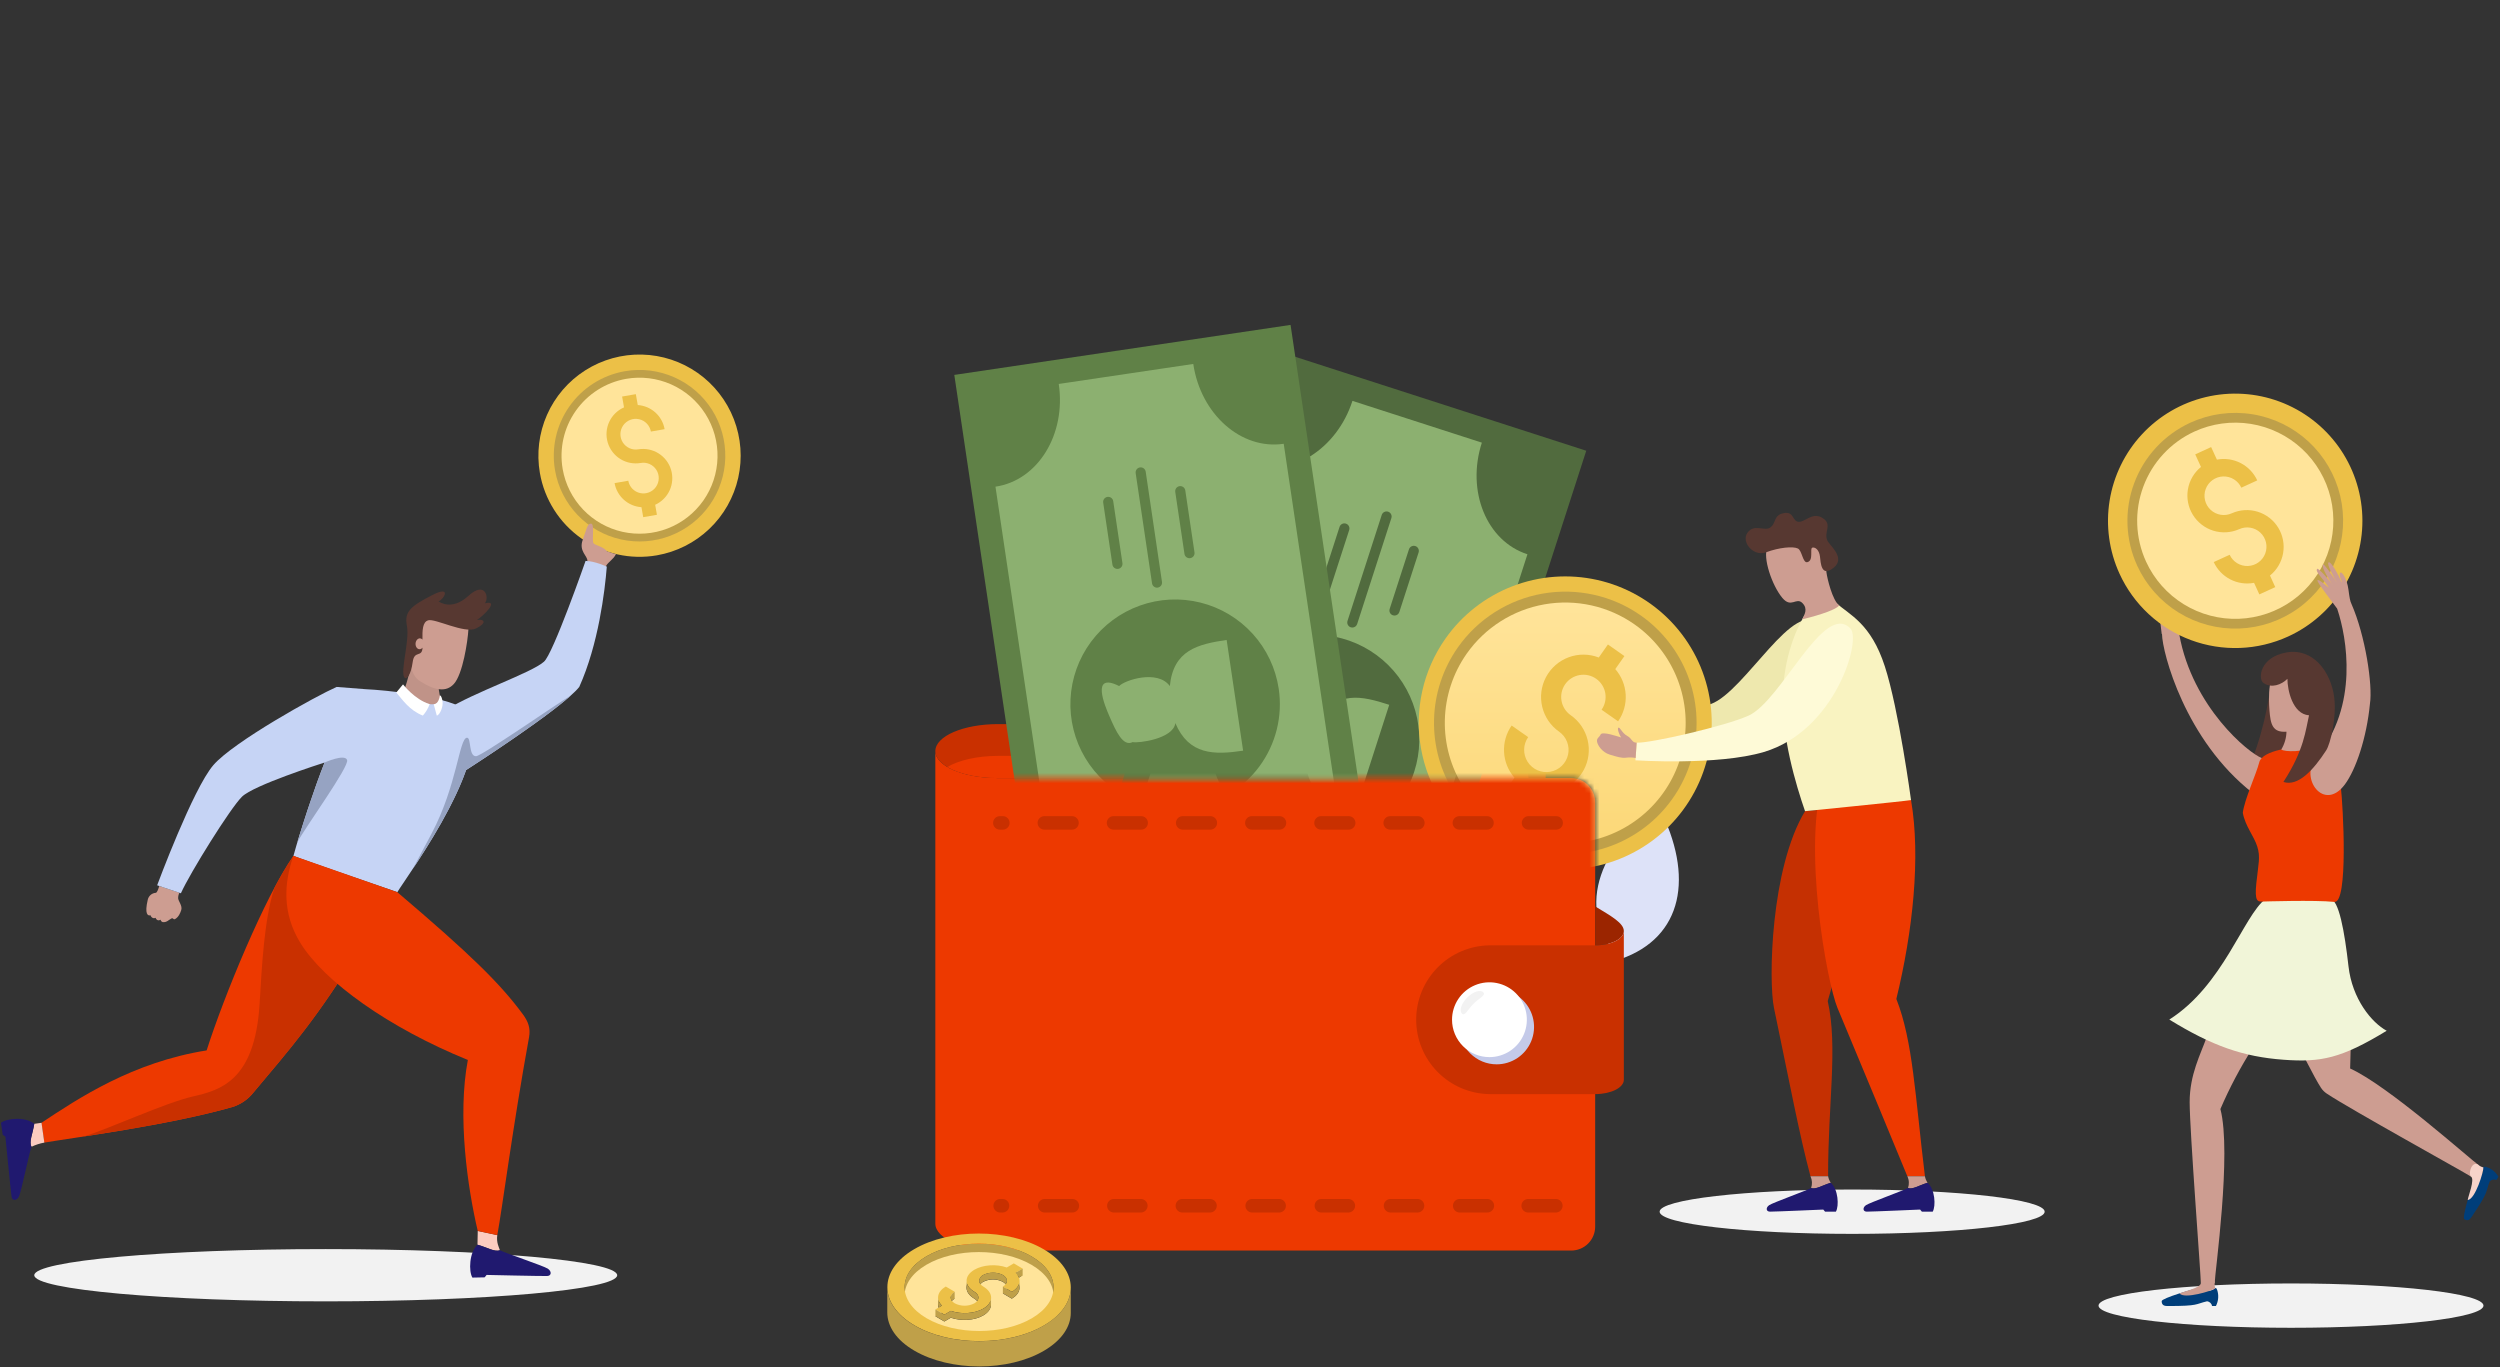 <svg width="490" height="268" viewBox="0 0 490 268" fill="none" xmlns="http://www.w3.org/2000/svg">
<rect x="0" y="0" width="490" height="268" fill="#333333" stroke="none"/>
<g style="mix-blend-mode:multiply">
<path d="M207.652 150.329H244.117L244.784 152.505H209.007L207.652 150.329Z" fill="#DDE2F8"/>
</g>
<path d="M400.754 237.491C400.754 235.084 383.859 233.146 363.021 233.146C342.182 233.146 325.287 235.091 325.287 237.491C325.287 239.89 342.179 241.839 363.021 241.839C383.862 241.839 400.754 239.893 400.754 237.491ZM120.969 249.945C120.969 247.116 95.394 244.823 63.848 244.823C32.302 244.823 6.717 247.116 6.717 249.945C6.717 252.774 32.288 255.066 63.834 255.066C95.38 255.066 120.969 252.774 120.969 249.945ZM486.764 255.902C486.764 253.496 469.868 251.557 449.03 251.557C428.192 251.557 411.311 253.502 411.311 255.902C411.311 258.301 428.202 260.247 449.044 260.247C469.886 260.247 486.764 258.305 486.764 255.902Z" fill="#F2F2F2"/>
<path d="M317.608 187.983C329.876 183.717 332.121 171.776 325.143 158.163C314.841 164.227 307.711 177.802 317.608 187.983Z" fill="#DDE2F8"/>
<path d="M183.325 147.215V239.825C183.325 242.743 188.825 245.111 195.611 245.111H307.965C309.21 245.109 310.403 244.612 311.282 243.731C312.161 242.85 312.654 241.657 312.654 240.412V157.204C312.654 155.958 312.159 154.762 311.278 153.88C310.397 152.998 309.202 152.503 307.955 152.502H195.611C188.825 152.502 183.325 150.137 183.325 147.215Z" fill="#ED3900"/>
<path d="M183.325 147.215C183.325 150.137 188.825 152.502 195.611 152.502H302.95V146.627C302.95 145.38 302.455 144.185 301.574 143.303C300.693 142.421 299.498 141.925 298.251 141.924H195.611C188.825 141.924 183.325 144.293 183.325 147.215Z" fill="#C93000"/>
<path d="M294.92 148.153H195.604C191.527 148.153 187.914 149.013 185.68 150.326C187.911 151.646 191.523 152.502 195.604 152.502H299.592C299.503 151.322 298.973 150.219 298.107 149.413C297.241 148.607 296.103 148.157 294.92 148.153Z" fill="#ED3900"/>
<path d="M312.654 177.654V185.285C315.748 185.285 318.271 184.03 318.271 182.48C318.271 180.93 315.765 179.534 312.654 177.654Z" fill="#9B2500"/>
<path d="M312.654 185.285H291.929C288.101 185.344 284.45 186.906 281.763 189.634C279.077 192.362 277.571 196.037 277.571 199.865C277.571 203.694 279.077 207.369 281.763 210.097C284.45 212.825 288.101 214.387 291.929 214.445H312.654C315.748 214.445 318.271 213.187 318.271 211.637V182.48C318.281 184.03 315.765 185.285 312.654 185.285Z" fill="#C93000"/>
<g style="mix-blend-mode:multiply">
<path d="M286.01 201.277C286.01 199.826 286.44 198.409 287.245 197.203C288.051 195.997 289.196 195.057 290.536 194.502C291.876 193.948 293.35 193.802 294.772 194.085C296.195 194.368 297.501 195.066 298.527 196.092C299.552 197.117 300.25 198.424 300.533 199.846C300.816 201.268 300.671 202.743 300.116 204.082C299.561 205.422 298.621 206.567 297.415 207.373C296.21 208.179 294.792 208.609 293.342 208.609C292.379 208.609 291.426 208.419 290.536 208.051C289.646 207.682 288.838 207.142 288.157 206.461C287.476 205.78 286.936 204.972 286.568 204.082C286.199 203.193 286.01 202.239 286.01 201.277Z" fill="#C4CAE9"/>
</g>
<path d="M284.598 199.867C284.597 198.417 285.026 196.999 285.832 195.792C286.637 194.586 287.782 193.646 289.122 193.09C290.461 192.535 291.936 192.389 293.358 192.672C294.781 192.954 296.088 193.652 297.113 194.678C298.139 195.703 298.838 197.009 299.121 198.432C299.404 199.854 299.259 201.329 298.704 202.669C298.149 204.009 297.21 205.154 296.004 205.96C294.798 206.766 293.38 207.196 291.93 207.196C289.986 207.195 288.122 206.422 286.747 205.048C285.373 203.674 284.599 201.811 284.598 199.867Z" fill="white"/>
<path d="M286.546 198.657C285.966 198.072 286.43 196.67 287.578 195.518C288.726 194.367 290.135 193.903 290.716 194.487C291.297 195.071 289.95 195.591 288.801 196.742C287.653 197.894 287.131 199.238 286.546 198.657Z" fill="#F2F2F2"/>
<path d="M305.012 162.611H299.591C299.24 162.611 298.904 162.472 298.656 162.224C298.407 161.975 298.268 161.639 298.268 161.288C298.268 160.937 298.407 160.6 298.656 160.352C298.904 160.104 299.24 159.964 299.591 159.964H305.012C305.363 159.964 305.7 160.104 305.948 160.352C306.196 160.6 306.336 160.937 306.336 161.288C306.336 161.639 306.196 161.975 305.948 162.224C305.7 162.472 305.363 162.611 305.012 162.611ZM291.455 162.611H286.034C285.683 162.611 285.346 162.472 285.098 162.224C284.85 161.975 284.71 161.639 284.71 161.288C284.71 160.937 284.85 160.6 285.098 160.352C285.346 160.104 285.683 159.964 286.034 159.964H291.455C291.806 159.964 292.142 160.104 292.391 160.352C292.639 160.6 292.778 160.937 292.778 161.288C292.778 161.639 292.639 161.975 292.391 162.224C292.142 162.472 291.806 162.611 291.455 162.611ZM277.901 162.611H272.476C272.125 162.611 271.789 162.472 271.541 162.224C271.292 161.975 271.153 161.639 271.153 161.288C271.153 160.937 271.292 160.6 271.541 160.352C271.789 160.104 272.125 159.964 272.476 159.964H277.901C278.252 159.964 278.588 160.104 278.837 160.352C279.085 160.6 279.224 160.937 279.224 161.288C279.224 161.639 279.085 161.975 278.837 162.224C278.588 162.472 278.252 162.611 277.901 162.611ZM264.343 162.611H258.919C258.568 162.611 258.231 162.472 257.983 162.224C257.735 161.975 257.595 161.639 257.595 161.288C257.595 160.937 257.735 160.6 257.983 160.352C258.231 160.104 258.568 159.964 258.919 159.964H264.343C264.694 159.964 265.031 160.104 265.279 160.352C265.527 160.6 265.667 160.937 265.667 161.288C265.667 161.639 265.527 161.975 265.279 162.224C265.031 162.472 264.694 162.611 264.343 162.611ZM250.786 162.611H245.361C245.01 162.611 244.674 162.472 244.426 162.224C244.177 161.975 244.038 161.639 244.038 161.288C244.038 160.937 244.177 160.6 244.426 160.352C244.674 160.104 245.01 159.964 245.361 159.964H250.779C251.13 159.964 251.467 160.104 251.715 160.352C251.963 160.6 252.102 160.937 252.102 161.288C252.102 161.639 251.963 161.975 251.715 162.224C251.467 162.472 251.13 162.611 250.779 162.611H250.786ZM237.228 162.611H231.807C231.456 162.611 231.12 162.472 230.872 162.224C230.623 161.975 230.484 161.639 230.484 161.288C230.484 160.937 230.623 160.6 230.872 160.352C231.12 160.104 231.456 159.964 231.807 159.964H237.228C237.579 159.964 237.916 160.104 238.164 160.352C238.412 160.6 238.552 160.937 238.552 161.288C238.552 161.639 238.412 161.975 238.164 162.224C237.916 162.472 237.579 162.611 237.228 162.611ZM223.671 162.611H218.25C217.899 162.611 217.562 162.472 217.314 162.224C217.066 161.975 216.926 161.639 216.926 161.288C216.926 160.937 217.066 160.6 217.314 160.352C217.562 160.104 217.899 159.964 218.25 159.964H223.671C224.022 159.964 224.358 160.104 224.607 160.352C224.855 160.6 224.994 160.937 224.994 161.288C224.994 161.639 224.855 161.975 224.607 162.224C224.358 162.472 224.022 162.611 223.671 162.611ZM210.113 162.611H204.692C204.341 162.611 204.005 162.472 203.757 162.224C203.508 161.975 203.369 161.639 203.369 161.288C203.369 160.937 203.508 160.6 203.757 160.352C204.005 160.104 204.341 159.964 204.692 159.964H210.113C210.464 159.964 210.801 160.104 211.049 160.352C211.297 160.6 211.437 160.937 211.437 161.288C211.437 161.639 211.297 161.975 211.049 162.224C210.801 162.472 210.464 162.611 210.113 162.611ZM196.559 162.611H195.968C195.617 162.611 195.28 162.472 195.032 162.224C194.784 161.975 194.645 161.639 194.645 161.288C194.645 160.937 194.784 160.6 195.032 160.352C195.28 160.104 195.617 159.964 195.968 159.964H196.559C196.91 159.964 197.247 160.104 197.495 160.352C197.743 160.6 197.883 160.937 197.883 161.288C197.883 161.639 197.743 161.975 197.495 162.224C197.247 162.472 196.91 162.611 196.559 162.611ZM305.012 237.652H299.591C299.412 237.661 299.232 237.634 299.063 237.571C298.895 237.509 298.74 237.412 298.61 237.289C298.479 237.165 298.376 237.015 298.305 236.85C298.234 236.685 298.197 236.507 298.197 236.327C298.197 236.147 298.234 235.969 298.305 235.803C298.376 235.638 298.479 235.489 298.61 235.365C298.74 235.241 298.895 235.145 299.063 235.082C299.232 235.02 299.412 234.992 299.591 235.002H305.012C305.352 235.019 305.672 235.166 305.907 235.413C306.141 235.659 306.272 235.986 306.272 236.327C306.272 236.667 306.141 236.994 305.907 237.241C305.672 237.487 305.352 237.635 305.012 237.652ZM291.455 237.652H286.034C285.694 237.635 285.374 237.487 285.14 237.241C284.905 236.994 284.775 236.667 284.775 236.327C284.775 235.986 284.905 235.659 285.14 235.413C285.374 235.166 285.694 235.019 286.034 235.002H291.455C291.635 234.992 291.814 235.02 291.983 235.082C292.152 235.145 292.306 235.241 292.436 235.365C292.567 235.489 292.671 235.638 292.742 235.803C292.813 235.969 292.849 236.147 292.849 236.327C292.849 236.507 292.813 236.685 292.742 236.85C292.671 237.015 292.567 237.165 292.436 237.289C292.306 237.412 292.152 237.509 291.983 237.571C291.814 237.634 291.635 237.661 291.455 237.652ZM277.901 237.652H272.476C272.137 237.635 271.816 237.487 271.582 237.241C271.348 236.994 271.217 236.667 271.217 236.327C271.217 235.986 271.348 235.659 271.582 235.413C271.816 235.166 272.137 235.019 272.476 235.002H277.901C278.241 235.019 278.561 235.166 278.795 235.413C279.029 235.659 279.16 235.986 279.16 236.327C279.16 236.667 279.029 236.994 278.795 237.241C278.561 237.487 278.241 237.635 277.901 237.652ZM264.343 237.652H258.919C258.579 237.635 258.259 237.487 258.025 237.241C257.79 236.994 257.66 236.667 257.66 236.327C257.66 235.986 257.79 235.659 258.025 235.413C258.259 235.166 258.579 235.019 258.919 235.002H264.343C264.683 235.019 265.003 235.166 265.238 235.413C265.472 235.659 265.603 235.986 265.603 236.327C265.603 236.667 265.472 236.994 265.238 237.241C265.003 237.487 264.683 237.635 264.343 237.652ZM250.786 237.652H245.361C245.022 237.635 244.701 237.487 244.467 237.241C244.233 236.994 244.102 236.667 244.102 236.327C244.102 235.986 244.233 235.659 244.467 235.413C244.701 235.166 245.022 235.019 245.361 235.002H250.779C251.119 235.019 251.439 235.166 251.673 235.413C251.908 235.659 252.038 235.986 252.038 236.327C252.038 236.667 251.908 236.994 251.673 237.241C251.439 237.487 251.119 237.635 250.779 237.652H250.786ZM237.228 237.652H231.807C231.628 237.661 231.448 237.634 231.279 237.571C231.11 237.509 230.956 237.412 230.826 237.289C230.695 237.165 230.591 237.015 230.521 236.85C230.45 236.685 230.413 236.507 230.413 236.327C230.413 236.147 230.45 235.969 230.521 235.803C230.591 235.638 230.695 235.489 230.826 235.365C230.956 235.241 231.11 235.145 231.279 235.082C231.448 235.02 231.628 234.992 231.807 235.002H237.228C237.568 235.019 237.888 235.166 238.123 235.413C238.357 235.659 238.488 235.986 238.488 236.327C238.488 236.667 238.357 236.994 238.123 237.241C237.888 237.487 237.568 237.635 237.228 237.652ZM223.671 237.652H218.25C217.91 237.635 217.59 237.487 217.356 237.241C217.121 236.994 216.99 236.667 216.99 236.327C216.99 235.986 217.121 235.659 217.356 235.413C217.59 235.166 217.91 235.019 218.25 235.002H223.671C224.011 235.019 224.331 235.166 224.565 235.413C224.799 235.659 224.93 235.986 224.93 236.327C224.93 236.667 224.799 236.994 224.565 237.241C224.331 237.487 224.011 237.635 223.671 237.652ZM210.113 237.652H204.692C204.353 237.635 204.032 237.487 203.798 237.241C203.564 236.994 203.433 236.667 203.433 236.327C203.433 235.986 203.564 235.659 203.798 235.413C204.032 235.166 204.353 235.019 204.692 235.002H210.113C210.293 234.992 210.473 235.02 210.641 235.082C210.81 235.145 210.964 235.241 211.095 235.365C211.225 235.489 211.329 235.638 211.4 235.803C211.471 235.969 211.508 236.147 211.508 236.327C211.508 236.507 211.471 236.685 211.4 236.85C211.329 237.015 211.225 237.165 211.095 237.289C210.964 237.412 210.81 237.509 210.641 237.571C210.473 237.634 210.293 237.661 210.113 237.652ZM196.559 237.652H195.968C195.628 237.635 195.308 237.487 195.074 237.241C194.839 236.994 194.709 236.667 194.709 236.327C194.709 235.986 194.839 235.659 195.074 235.413C195.308 235.166 195.628 235.019 195.968 235.002H196.559C196.899 235.019 197.219 235.166 197.454 235.413C197.688 235.659 197.819 235.986 197.819 236.327C197.819 236.667 197.688 236.994 197.454 237.241C197.219 237.487 196.899 237.635 196.559 237.652Z" fill="#C93000"/>
<mask id="mask0_439_1479" style="mask-type:luminance" maskUnits="userSpaceOnUse" x="185" y="0" width="164" height="153">
<path d="M348.641 0.447H185.051V152.502H348.641V0.447Z" fill="white"/>
</mask>
<g mask="url(#mask0_439_1479)">
<path d="M247.495 67.877L204.363 201.497L267.774 221.965L310.906 88.346L247.495 67.877Z" fill="#516B3E"/>
<path d="M290.444 86.759L265.079 78.571C262.009 88.076 253.031 93.696 245.028 91.101L215.923 181.222C223.929 183.807 227.93 193.597 224.86 203.112L250.226 211.3C253.295 201.795 262.257 196.175 270.277 198.77L299.378 108.636C291.376 106.068 287.371 96.264 290.444 86.759Z" fill="#8CB070"/>
<path d="M251.343 164.478C247.48 163.229 244.073 160.863 241.554 157.679C239.035 154.495 237.517 150.635 237.192 146.588C236.867 142.541 237.749 138.488 239.727 134.942C241.705 131.397 244.69 128.517 248.304 126.668C251.919 124.818 256.001 124.082 260.033 124.553C264.066 125.023 267.869 126.679 270.961 129.311C274.052 131.942 276.294 135.432 277.403 139.337C278.512 143.243 278.438 147.39 277.19 151.254C276.361 153.819 275.036 156.197 273.288 158.25C271.541 160.303 269.406 161.992 267.006 163.22C264.606 164.448 261.987 165.191 259.3 165.407C256.612 165.623 253.908 165.307 251.343 164.478Z" fill="#516B3E"/>
<path d="M256.046 148.277C255.186 148.971 254.167 149.439 253.08 149.64C251.994 149.84 250.875 149.766 249.824 149.425C248.754 149.127 247.758 148.607 246.902 147.899C244.809 147.926 244.891 144.664 245.07 141.261C245.176 139.199 245.599 131.822 249.405 136.878C250.276 136.531 251.21 136.371 252.147 136.41C253.084 136.448 254.002 136.684 254.842 137.101C255.681 137.519 256.424 138.109 257.02 138.833C257.616 139.557 258.052 140.398 258.301 141.302C262.037 135.273 266.864 136.39 272.291 138.14L265.561 159.023C260.123 157.27 255.637 155.097 256.046 148.277Z" fill="#8CB070"/>
<path d="M265.056 123.001C264.953 123.002 264.851 122.986 264.753 122.953C264.503 122.872 264.294 122.696 264.174 122.462C264.053 122.228 264.03 121.956 264.11 121.705L270.82 100.929C270.902 100.678 271.079 100.47 271.314 100.35C271.548 100.23 271.821 100.208 272.072 100.289C272.322 100.371 272.531 100.548 272.65 100.783C272.77 101.017 272.792 101.29 272.711 101.541L266.001 122.314C265.936 122.513 265.81 122.688 265.64 122.811C265.47 122.935 265.266 123.001 265.056 123.001ZM259.717 116.253C259.614 116.254 259.51 116.239 259.411 116.209C259.287 116.168 259.172 116.104 259.073 116.02C258.973 115.935 258.892 115.832 258.832 115.715C258.773 115.599 258.737 115.472 258.727 115.342C258.716 115.212 258.732 115.081 258.772 114.957L262.553 103.27C262.593 103.146 262.656 103.03 262.74 102.931C262.825 102.831 262.928 102.749 263.044 102.69C263.16 102.63 263.286 102.595 263.416 102.584C263.546 102.574 263.677 102.59 263.801 102.63C264.052 102.712 264.26 102.889 264.381 103.123C264.501 103.358 264.524 103.63 264.444 103.882L260.663 115.569C260.597 115.768 260.471 115.942 260.301 116.065C260.131 116.187 259.927 116.254 259.717 116.253ZM273.319 120.65C273.216 120.651 273.112 120.634 273.014 120.602C272.889 120.562 272.775 120.498 272.675 120.414C272.576 120.329 272.494 120.226 272.435 120.11C272.375 119.995 272.34 119.868 272.329 119.738C272.319 119.608 272.334 119.478 272.374 119.354L276.155 107.666C276.237 107.416 276.414 107.207 276.649 107.088C276.883 106.968 277.156 106.946 277.407 107.027C277.657 107.108 277.866 107.286 277.985 107.52C278.105 107.755 278.127 108.028 278.046 108.278L274.265 119.966C274.199 120.165 274.073 120.338 273.903 120.461C273.733 120.584 273.529 120.65 273.319 120.65Z" fill="#516B3E"/>
</g>
<mask id="mask1_439_1479" style="mask-type:luminance" maskUnits="userSpaceOnUse" x="177" y="52" width="127" height="101">
<path d="M303.321 52.639H177.536L193.534 152.505H303.321V52.639Z" fill="white"/>
</mask>
<g mask="url(#mask1_439_1479)">
<path d="M252.95 63.68L187.043 73.483L207.7 212.363L273.607 202.56L252.95 63.68Z" fill="#608147"/>
<path d="M233.88 71.335L207.515 75.254C208.986 85.137 203.431 94.16 195.112 95.388L209.045 189.07C217.363 187.832 225.3 194.838 226.772 204.721L253.134 200.816C251.663 190.933 257.218 181.91 265.536 180.682L251.608 86.983C243.285 88.221 235.348 81.215 233.88 71.335Z" fill="#8CB070"/>
<path d="M233.344 158.332C229.328 158.928 225.225 158.321 221.554 156.586C217.883 154.852 214.809 152.067 212.721 148.585C210.633 145.104 209.623 141.081 209.821 137.026C210.019 132.97 211.415 129.065 213.832 125.803C216.25 122.541 219.58 120.069 223.402 118.7C227.224 117.33 231.367 117.125 235.306 118.11C239.244 119.095 242.803 121.226 245.531 124.233C248.258 127.24 250.033 130.989 250.631 135.005C251.028 137.671 250.895 140.39 250.241 143.006C249.587 145.621 248.424 148.083 246.819 150.249C245.214 152.415 243.197 154.244 240.885 155.63C238.573 157.017 236.011 157.935 233.344 158.332Z" fill="#608147"/>
<path d="M230.367 141.725C229.982 144.853 222.963 145.712 222.004 145.448C220.141 146.403 218.766 143.444 217.415 140.312C216.593 138.415 213.702 131.619 219.354 134.468C220.354 133.351 226.865 131.151 229.288 134.468C229.976 127.408 234.788 126.266 240.422 125.428L243.65 147.132C238.012 147.974 233.025 148.022 230.367 141.725Z" fill="#8CB070"/>
<path d="M237.081 184.45C236.843 184.449 236.613 184.364 236.433 184.209C236.253 184.053 236.134 183.839 236.098 183.604L232.904 162.01C232.866 161.749 232.932 161.483 233.089 161.272C233.246 161.06 233.481 160.919 233.741 160.88C234.002 160.842 234.268 160.908 234.479 161.065C234.691 161.222 234.832 161.457 234.871 161.717L238.061 183.312C238.098 183.572 238.031 183.836 237.875 184.047C237.719 184.259 237.485 184.399 237.225 184.439L237.081 184.45ZM229.316 180.778C229.078 180.778 228.848 180.692 228.668 180.536C228.488 180.38 228.371 180.165 228.336 179.929L226.528 167.785C226.489 167.524 226.556 167.258 226.712 167.047C226.869 166.835 227.104 166.694 227.365 166.655C227.626 166.617 227.891 166.683 228.103 166.84C228.315 166.997 228.455 167.232 228.494 167.492L230.299 179.637C230.318 179.766 230.312 179.898 230.281 180.025C230.249 180.151 230.193 180.271 230.116 180.376C230.038 180.481 229.94 180.57 229.829 180.637C229.717 180.704 229.593 180.749 229.463 180.768C229.414 180.775 229.365 180.778 229.316 180.778ZM243.44 178.675C243.202 178.675 242.972 178.59 242.792 178.434C242.611 178.279 242.493 178.064 242.457 177.829L240.653 165.684C240.627 165.431 240.701 165.177 240.858 164.976C241.015 164.775 241.243 164.642 241.495 164.604C241.747 164.567 242.004 164.628 242.213 164.774C242.421 164.921 242.565 165.142 242.615 165.392L244.423 177.537C244.442 177.666 244.436 177.798 244.404 177.924C244.372 178.051 244.316 178.17 244.238 178.274C244.16 178.379 244.062 178.467 243.95 178.534C243.838 178.601 243.714 178.645 243.585 178.664C243.537 178.673 243.489 178.676 243.44 178.675ZM226.779 115.184C226.541 115.184 226.311 115.098 226.131 114.942C225.951 114.786 225.833 114.571 225.799 114.335L222.592 92.744C222.553 92.483 222.62 92.218 222.777 92.006C222.934 91.794 223.168 91.654 223.429 91.615C223.69 91.576 223.955 91.642 224.167 91.799C224.379 91.956 224.519 92.191 224.558 92.452L227.748 114.043C227.768 114.172 227.761 114.303 227.73 114.43C227.699 114.556 227.642 114.675 227.565 114.78C227.487 114.885 227.39 114.973 227.278 115.04C227.166 115.107 227.042 115.151 226.913 115.17C226.869 115.179 226.824 115.184 226.779 115.184ZM219.013 111.509C218.776 111.509 218.546 111.424 218.366 111.269C218.186 111.114 218.068 110.899 218.034 110.664L216.226 98.519C216.206 98.39 216.213 98.258 216.245 98.132C216.276 98.005 216.333 97.886 216.41 97.781C216.488 97.676 216.586 97.588 216.698 97.52C216.81 97.453 216.934 97.409 217.063 97.39C217.192 97.371 217.323 97.377 217.45 97.409C217.577 97.44 217.696 97.497 217.801 97.574C217.906 97.652 217.994 97.75 218.061 97.862C218.128 97.974 218.173 98.098 218.192 98.227L219.997 110.372C220.016 110.5 220.01 110.632 219.978 110.758C219.947 110.885 219.891 111.004 219.813 111.109C219.736 111.214 219.638 111.302 219.526 111.369C219.414 111.436 219.29 111.48 219.161 111.499L219.013 111.509ZM233.138 109.409C232.9 109.409 232.671 109.323 232.49 109.168C232.31 109.013 232.191 108.798 232.155 108.563L230.35 96.415C230.331 96.286 230.338 96.154 230.369 96.028C230.401 95.901 230.457 95.782 230.535 95.677C230.613 95.572 230.71 95.484 230.822 95.417C230.934 95.35 231.058 95.305 231.187 95.286C231.316 95.267 231.448 95.273 231.575 95.305C231.701 95.337 231.82 95.393 231.925 95.471C232.03 95.548 232.119 95.646 232.186 95.758C232.253 95.87 232.297 95.994 232.317 96.123L234.121 108.271C234.159 108.531 234.092 108.796 233.936 109.007C233.779 109.218 233.546 109.359 233.286 109.399L233.138 109.409Z" fill="#608147"/>
</g>
<path d="M202.19 246.259C196.477 242.921 187.213 242.921 181.541 246.259C178.719 247.92 177.306 250.095 177.303 252.275V257.228C177.303 255.045 178.722 252.87 181.545 251.209C187.216 247.871 196.481 247.871 202.194 251.209C205.067 252.89 206.504 255.104 206.497 257.311C206.497 255.826 206.497 253.846 206.497 252.361C206.501 250.154 205.061 247.94 202.19 246.259Z" fill="#BFA049"/>
<path d="M202.191 247.91C207.904 251.251 207.935 256.682 202.263 260.02C196.591 263.358 187.317 263.361 181.603 260.02C175.89 256.679 175.866 251.251 181.542 247.91C187.217 244.568 196.467 244.575 202.191 247.91ZM191.912 252.378C191.933 252.137 192.017 251.905 192.156 251.707C192.294 251.508 192.483 251.35 192.703 251.247C193.299 250.939 193.96 250.778 194.632 250.778C195.303 250.778 195.964 250.939 196.56 251.247C197.626 251.87 197.632 252.884 196.56 253.509L198.32 254.541C200.039 253.53 200.283 251.976 199.062 250.804L200.437 249.996L198.684 248.965L197.309 249.776C195.302 249.061 192.658 249.212 190.94 250.223C189.963 250.801 189.424 251.567 189.431 252.382C189.437 253.196 189.981 253.96 190.964 254.537C192.033 255.159 192.033 256.173 190.964 256.796C190.368 257.104 189.706 257.265 189.035 257.265C188.364 257.265 187.703 257.104 187.107 256.796C186.041 256.173 186.034 255.159 187.107 254.537L185.35 253.506C183.632 254.516 183.384 256.067 184.604 257.242L183.336 257.988L185.089 259.02L186.361 258.274C188.362 258.985 191.012 258.834 192.731 257.823C194.752 256.634 194.735 254.699 192.703 253.513C192.187 253.207 191.895 252.825 191.899 252.382L191.912 252.378Z" fill="#FFE49A"/>
<path d="M209.873 252.378V257.328C209.873 260.009 208.123 262.687 204.648 264.729C197.653 268.854 186.271 268.854 179.21 264.729C175.67 262.666 173.899 259.941 173.906 257.225V252.275C173.906 254.987 175.67 257.71 179.214 259.779C186.254 263.904 197.635 263.904 204.634 259.779C208.123 257.723 209.873 255.049 209.873 252.378Z" fill="#BFA049"/>
<path d="M204.566 244.86C211.609 248.985 211.647 255.654 204.652 259.769C197.656 263.883 186.271 263.894 179.231 259.769C172.191 255.644 172.154 248.975 179.149 244.86C186.144 240.746 197.526 240.742 204.566 244.86ZM181.603 258.37C187.316 261.711 196.584 261.711 202.263 258.37C207.941 255.028 207.904 249.601 202.19 246.259C196.477 242.918 187.213 242.922 181.541 246.259C175.869 249.597 175.89 255.032 181.603 258.37Z" fill="#ECC047"/>
<path d="M200.444 248.652L199.069 249.46C200.29 250.632 200.046 252.186 198.327 253.196L196.567 252.165C197.629 251.539 197.622 250.529 196.567 249.903C195.97 249.596 195.309 249.435 194.638 249.435C193.967 249.435 193.306 249.596 192.71 249.903C192.49 250.005 192.301 250.164 192.162 250.362C192.024 250.561 191.94 250.793 191.919 251.034C191.919 251.46 192.208 251.862 192.724 252.165C194.755 253.354 194.786 255.29 192.751 256.479C191.032 257.49 188.382 257.637 186.381 256.926L185.11 257.672L183.356 256.641L184.625 255.895C183.405 254.719 183.652 253.169 185.371 252.158L187.127 253.189C186.065 253.815 186.072 254.829 187.127 255.451C187.723 255.76 188.385 255.92 189.056 255.92C189.727 255.92 190.388 255.76 190.984 255.451C192.04 254.829 192.04 253.815 190.984 253.189C190.001 252.615 189.455 251.849 189.451 251.034C189.448 250.219 189.984 249.453 190.96 248.879C192.679 247.868 195.322 247.717 197.33 248.428L198.705 247.621L200.444 248.652Z" fill="#ECC047"/>
<path d="M190.967 254.516C191.181 254.637 191.369 254.798 191.521 254.991C191.974 254.399 191.799 253.681 190.967 253.196C190.032 252.65 189.496 251.928 189.444 251.158C189.444 251.158 189.444 252.32 189.444 252.361C189.444 253.176 189.991 253.939 190.967 254.516ZM183.972 256.283L184.611 255.908C184.382 255.708 184.196 255.462 184.066 255.186C183.936 254.911 183.864 254.611 183.855 254.307V255.637C183.859 255.858 183.901 256.076 183.979 256.283H183.972ZM192.737 256.486C191.019 257.497 188.368 257.644 186.368 256.933L185.096 257.679L183.343 256.647V257.967L185.096 258.999L186.368 258.253C188.368 258.964 191.019 258.813 192.737 257.802C193.769 257.208 194.253 256.427 194.243 255.637V254.331C194.253 255.128 193.752 255.891 192.744 256.503L192.737 256.486ZM186.571 254.984C186.719 254.794 186.904 254.635 187.114 254.516V253.196C186.296 253.681 186.12 254.399 186.577 254.984H186.571ZM199.066 249.46C199.348 249.721 199.567 250.043 199.705 250.402L200.437 249.972V248.652L199.066 249.46ZM198.323 253.196L196.563 252.165V253.485L198.323 254.516C199.334 253.922 199.829 253.141 199.822 252.357V251.072C199.826 251.842 199.327 252.612 198.33 253.196H198.323ZM197.113 251.691C197.571 251.103 197.392 250.384 196.56 249.896C195.964 249.589 195.302 249.428 194.632 249.428C193.961 249.428 193.299 249.589 192.703 249.896C192.483 249.998 192.294 250.157 192.156 250.355C192.017 250.554 191.933 250.786 191.912 251.027C191.919 251.268 192.006 251.499 192.16 251.684C192.31 251.495 192.494 251.336 192.703 251.216C193.299 250.908 193.96 250.747 194.632 250.747C195.303 250.747 195.964 250.908 196.56 251.216C196.773 251.338 196.961 251.499 197.113 251.691Z" fill="#BFA049"/>
<path d="M371.412 157.249C370.243 167.905 361.787 183.03 358.232 196.203C360.274 205.175 358.26 216.567 358.312 230.554H354.853C352.674 222.383 350.88 212.792 347.7 197.554C346.61 192.332 347.012 170.184 353.788 158.982C357.098 158.682 371.412 157.249 371.412 157.249Z" fill="#C53002"/>
<path d="M358.834 231.819C358.572 231.439 358.394 231.008 358.312 230.554H354.854C355.196 231.275 355.239 232.103 354.974 232.857C355.874 233.201 357.191 232.31 358.834 231.819Z" fill="#CD9D91"/>
<path d="M358.834 231.818C357.191 232.31 355.874 233.193 354.974 232.85C354.499 233.193 347.48 235.72 346.765 236.208C346.05 236.696 346.139 237.483 346.916 237.483C348.047 237.483 357.366 237.074 357.366 237.074C357.555 237.281 357.71 237.483 357.71 237.483H359.838C360.474 236.39 360.302 233.087 358.834 231.818Z" fill="#20196F"/>
<path d="M374.561 156.816C376.493 167.946 374.904 182.628 371.683 195.793C374.935 204.043 375.358 214.7 377.287 230.55H373.842C369.851 220.811 366.008 211.644 360.144 197.55C358.081 192.624 353.1 165.423 357.528 152.244L374.561 156.816Z" fill="#ED3900"/>
<path d="M377.805 231.819C377.545 231.438 377.368 231.007 377.286 230.554H373.842C374.013 230.911 374.112 231.298 374.133 231.693C374.154 232.088 374.097 232.484 373.966 232.857C374.849 233.201 376.166 232.31 377.805 231.819Z" fill="#CD9D91"/>
<path d="M377.805 231.818C376.166 232.31 374.849 233.193 373.949 232.85C373.474 233.193 366.455 235.72 365.74 236.208C365.025 236.696 365.114 237.483 365.888 237.483C367.022 237.483 376.341 237.074 376.341 237.074C376.53 237.281 376.685 237.483 376.685 237.483H378.813C379.448 236.39 379.277 233.087 377.805 231.818Z" fill="#20196F"/>
<path d="M356.609 122.564C358.613 125.043 351.993 142.299 337.775 145.324C328.542 147.29 315.38 146.472 315.38 146.472C315.627 145.097 315.892 143.035 315.892 143.035C318.391 143.406 330.728 139.655 335.355 137.978C342.038 135.551 351.879 116.72 356.609 122.564Z" fill="#EEE8AE"/>
<path d="M359.786 118.099C362.564 120.56 366.692 122.162 369.432 130.618C372.172 139.075 374.561 156.816 374.561 156.816C373.148 157.06 353.788 158.988 353.788 158.988C352.024 153.901 349.092 144.207 349.446 135.778C349.8 127.349 352.942 121.633 354.022 120.1C357.844 119.443 359.786 118.099 359.786 118.099Z" fill="#F9F3C1"/>
<path d="M357.978 112.149C358.132 113.383 359.146 117.649 360.487 118.68C359.896 119.419 357.256 120.399 353.227 121.399C353.653 120.478 354.416 119.368 353.282 118.209C352.051 116.951 351.096 119.306 349.332 117.178C347.27 114.696 345.465 109.234 346.407 107.347C347.462 105.236 349.91 102.362 354.533 103.713C358.308 104.813 357.661 109.643 357.978 112.149Z" fill="#CD9D91"/>
<path d="M354.248 110.183C353.34 110.427 353.216 107.91 352.384 107.508C351.422 107.034 348.669 107.312 346.166 108.244C343.664 109.175 341.213 106.223 342.505 104.415C343.798 102.606 345.781 104.15 346.905 103.431C348.215 102.593 347.52 100.912 349.693 100.561C351.697 100.217 351.267 102.28 352.594 102.28C353.921 102.28 355.423 100.107 357.503 101.726C359.043 102.93 357.503 104.243 358.118 105.851C358.496 106.862 361.855 109.289 359.394 111.276C356.932 113.263 356.857 110.265 356.709 109.052C356.561 107.838 355.829 107.195 355.234 107.333C354.639 107.47 355.557 109.835 354.248 110.183Z" fill="#573831"/>
<mask id="mask2_439_1479" style="mask-type:luminance" maskUnits="userSpaceOnUse" x="269" y="107" width="75" height="68">
<path d="M269.589 107.972V152.502H307.965C309.21 152.505 310.402 153.002 311.281 153.884C312.16 154.765 312.654 155.959 312.654 157.204V174.522H343.629V107.972H269.589Z" fill="white"/>
</mask>
<g mask="url(#mask2_439_1479)">
<path d="M283.288 125.191C286.551 120.543 291.119 116.967 296.414 114.915C301.709 112.863 307.494 112.428 313.037 113.664C318.58 114.9 323.632 117.752 327.554 121.859C331.476 125.966 334.092 131.144 335.071 136.738C336.051 142.332 335.349 148.09 333.056 153.286C330.762 158.481 326.979 162.879 322.186 165.925C317.393 168.97 311.804 170.526 306.126 170.395C300.449 170.264 294.938 168.453 290.29 165.189C284.059 160.813 279.821 154.14 278.507 146.64C277.194 139.139 278.914 131.424 283.288 125.191Z" fill="#ECC047"/>
<path d="M285.729 126.909C282.807 131.076 281.186 136.015 281.071 141.102C280.956 146.189 282.351 151.196 285.082 155.49C287.812 159.784 291.753 163.173 296.409 165.227C301.064 167.281 306.224 167.909 311.236 167.032C316.249 166.154 320.888 163.81 324.568 160.296C328.249 156.782 330.805 152.256 331.913 147.289C333.021 142.323 332.632 137.139 330.795 132.394C328.958 127.649 325.756 123.555 321.592 120.629C316.002 116.709 309.085 115.169 302.361 116.347C295.636 117.524 289.654 121.323 285.729 126.909Z" fill="#BFA049"/>
<path d="M287.471 128.123C284.787 131.944 283.297 136.474 283.189 141.142C283.081 145.809 284.359 150.404 286.862 154.345C289.365 158.286 292.98 161.396 297.251 163.283C301.521 165.169 306.256 165.747 310.855 164.942C315.453 164.138 319.711 161.988 323.088 158.764C326.465 155.54 328.81 151.387 329.827 146.831C330.843 142.274 330.486 137.518 328.8 133.165C327.114 128.811 324.175 125.055 320.354 122.372C315.228 118.782 308.888 117.371 302.723 118.449C296.559 119.527 291.073 123.006 287.471 128.123Z" fill="url(#paint0_linear_439_1479)"/>
<path d="M307.842 140.168C306.896 139.504 306.254 138.491 306.055 137.353C305.856 136.215 306.117 135.045 306.781 134.099C307.446 133.154 308.458 132.511 309.596 132.312C310.734 132.113 311.905 132.375 312.85 133.039C313.794 133.703 314.436 134.716 314.635 135.853C314.833 136.991 314.572 138.161 313.909 139.106L317.147 141.378C318.212 139.856 318.737 138.021 318.636 136.166C318.536 134.311 317.817 132.543 316.594 131.145L318.385 128.591L315.153 126.318L313.359 128.872C311.467 128.136 309.371 128.118 307.467 128.822C305.563 129.526 303.983 130.904 303.026 132.694C302.069 134.484 301.801 136.563 302.273 138.538C302.745 140.512 303.924 142.246 305.587 143.41C306.292 143.904 306.835 144.597 307.146 145.4C307.458 146.203 307.524 147.08 307.337 147.921C307.15 148.762 306.718 149.528 306.096 150.124C305.473 150.719 304.688 151.116 303.839 151.265C302.991 151.414 302.118 151.308 301.329 150.961C300.541 150.613 299.874 150.04 299.411 149.313C298.949 148.586 298.712 147.739 298.732 146.878C298.751 146.017 299.025 145.181 299.52 144.475L296.285 142.203C295.22 143.725 294.695 145.56 294.795 147.415C294.895 149.269 295.613 151.037 296.835 152.436L295.182 154.791L298.416 157.063L300.07 154.705C301.963 155.45 304.063 155.473 305.973 154.771C307.882 154.069 309.467 152.69 310.426 150.896C311.385 149.102 311.652 147.018 311.175 145.04C310.699 143.062 309.513 141.329 307.842 140.168Z" fill="#ECC047"/>
</g>
<path d="M362.687 123.193C364.883 125.503 359.662 143.234 345.733 147.386C336.689 150.085 320.543 149.023 320.543 149.023C320.68 147.624 320.78 145.561 320.78 145.561C323.296 145.73 338.256 142.302 342.732 140.257C349.201 137.304 357.503 117.745 362.687 123.193Z" fill="#FEFAD7"/>
<path d="M320.781 145.561C319.832 145.585 319.928 144.764 318.918 144.224C317.907 143.684 317.508 142.443 317.199 142.639C316.89 142.835 317.508 144.265 317.742 144.54C317.13 144.375 314.026 143.265 313.713 143.973C313.459 144.551 312.885 144.661 313.026 145.4C313.167 146.139 314.057 147.462 315.504 147.902C316.951 148.342 317.911 148.641 318.739 148.504C319.354 148.424 319.977 148.445 320.585 148.566C320.626 148.078 320.781 145.561 320.781 145.561Z" fill="#CD9D91"/>
<path d="M432.503 203.305C431.31 206.656 429.172 210.596 429.172 216.023C429.172 221.451 431.368 249.938 431.368 251.485H434.081C434.081 249.677 437.456 225.958 435.198 217.371C436.991 213.2 439.119 209.181 441.561 205.353L432.503 203.305Z" fill="#CD9D91"/>
<path d="M432.596 255.049C432.836 255.082 433.059 255.19 433.234 255.357C433.41 255.524 433.528 255.742 433.572 255.981H434.318C434.765 255.113 434.887 254.115 434.662 253.165C434.417 252.168 434.163 252.409 433.902 252.667C433.311 253.148 430.901 253.306 430.712 252.495C430.09 252.588 423.686 254.434 423.686 255.025C423.686 255.984 424.438 255.981 424.951 255.981C431.007 255.981 430.217 255.609 432.596 255.049Z" fill="#003E7A"/>
<path d="M431.368 251.478C431.575 250.567 434.215 249.879 434.081 251.478C434.039 251.827 434.086 252.182 434.218 252.509C433.627 252.99 428.113 254.695 427.202 253.513C427.835 253.159 431.368 252.447 431.368 251.478ZM460.628 209.427L460.8 202.744L450.278 204.487C450.278 204.487 453.633 211.304 454.929 213.232C455.225 213.673 455.604 214.051 456.046 214.346C460.556 217.36 483.02 229.753 484.309 230.612L485.815 228.36C484.333 227.364 468.074 212.775 460.628 209.427Z" fill="#CD9D91"/>
<path d="M487.966 231.578C488.126 231.396 488.34 231.269 488.577 231.216C488.813 231.162 489.061 231.186 489.283 231.282C489.603 230.808 489.685 230.681 489.696 230.664C489.225 229.809 488.464 229.152 487.551 228.811C486.585 228.467 486.643 228.811 486.712 229.155C486.784 229.911 485.574 232.004 484.797 231.709C484.529 232.279 482.497 238.628 482.992 238.955C483.79 239.491 484.206 238.862 484.491 238.436C487.856 233.414 487.1 233.871 487.966 231.578Z" fill="#003E7A"/>
<path d="M484.313 230.608C483.67 229.921 484.568 227.353 485.819 228.357C486.086 228.58 486.403 228.734 486.743 228.807C486.812 229.567 485.162 235.101 483.674 235.197C483.743 234.479 485.118 231.148 484.313 230.608Z" fill="#F7D3C9"/>
<path d="M456.686 176.207H444.032C439.708 179.5 435.782 193.122 425.185 199.836C433.576 204.992 439.646 207.13 447.583 207.711C454.922 208.247 458.882 207.453 467.789 202.029C464.853 200.448 461.014 195.793 460.302 189.376C459.542 182.635 458.405 176.207 456.686 176.207Z" fill="#F1F5D8"/>
<path d="M444.895 134.358C445.128 135.788 443.114 145.998 440.405 151.03C441.846 151.395 446.73 151.439 448.367 150.064C449.398 147.05 447.72 135.799 446.861 133.258C445.311 133.258 444.895 134.358 444.895 134.358Z" fill="#573831"/>
<path d="M423.039 116.941C423.383 116.597 424.263 120.148 424.245 119.825C424.067 116.862 424.16 114.937 424.386 114.937C424.703 114.937 425.115 118.718 425.115 119.728C425.115 118.732 425.167 116.016 425.751 115.373C425.95 115.15 426.115 118.838 426.115 119.869C426.115 118.738 426.332 115.517 426.868 115.576C427.404 115.634 427.143 119.013 426.934 120.117C426.934 120.117 428.58 118.054 428.58 118.852C428.58 119.357 427.59 120.323 427.59 122.355C427.59 123.774 427.164 123.902 427.154 124.438C429.735 138.587 440.721 147.613 443.31 148.579C443.31 148.579 444.919 153.203 441.567 155.454C428.254 145.066 423.819 127.906 423.75 124.269L423.692 124.242C423.486 122.472 422.771 117.195 423.039 116.941Z" fill="#CD9D91"/>
<path d="M443.448 176.705C442.565 176.705 441.843 176.832 442.249 173.034C442.654 169.236 443.074 167.995 442.427 165.929C441.781 163.863 440.062 161.927 439.588 159.305C439.932 156.634 442.214 151.77 442.816 149.405C443.417 147.04 449.574 146.263 453.358 146.263C457.143 146.263 458.309 150.137 458.783 154.052C459.257 157.967 460.289 177.083 457.539 176.774C453.799 176.372 443.448 176.705 443.448 176.705Z" fill="#ED3900"/>
<path d="M415.435 112.472C413.381 107.989 412.702 102.998 413.483 98.129C414.265 93.261 416.474 88.733 419.829 85.12C423.184 81.506 427.535 78.968 432.332 77.827C437.129 76.686 442.157 76.994 446.78 78.71C451.402 80.427 455.412 83.476 458.302 87.472C461.192 91.467 462.832 96.23 463.015 101.157C463.198 106.085 461.916 110.956 459.331 115.155C456.745 119.354 452.973 122.692 448.49 124.747C445.514 126.112 442.298 126.877 439.026 126.999C435.754 127.121 432.49 126.597 429.42 125.457C426.35 124.317 423.535 122.584 421.136 120.356C418.736 118.128 416.799 115.449 415.435 112.472Z" fill="#ECC047"/>
<path d="M418.894 110.877C420.636 114.678 423.467 117.876 427.027 120.068C430.588 122.26 434.718 123.347 438.896 123.192C443.074 123.037 447.113 121.646 450.5 119.195C453.888 116.745 456.473 113.345 457.929 109.425C459.384 105.506 459.645 101.243 458.678 97.175C457.71 93.108 455.559 89.418 452.495 86.573C449.431 83.728 445.592 81.856 441.464 81.193C437.335 80.53 433.103 81.106 429.302 82.848C424.208 85.188 420.251 89.454 418.299 94.709C416.347 99.964 416.561 105.779 418.894 110.877Z" fill="#BFA049"/>
<path d="M420.629 110.083C422.214 113.54 424.789 116.449 428.028 118.443C431.266 120.437 435.023 121.425 438.824 121.284C442.624 121.142 446.297 119.877 449.379 117.648C452.46 115.419 454.811 112.327 456.135 108.761C457.459 105.196 457.696 101.318 456.816 97.618C455.936 93.919 453.979 90.563 451.192 87.975C448.404 85.388 444.913 83.685 441.158 83.082C437.403 82.479 433.553 83.002 430.096 84.587C425.463 86.717 421.864 90.597 420.09 95.377C418.315 100.157 418.509 105.446 420.629 110.083Z" fill="#FFE49A"/>
<path d="M437.435 100.602C436.755 100.913 435.998 101.016 435.26 100.897C434.522 100.778 433.836 100.443 433.288 99.934C432.74 99.425 432.355 98.765 432.183 98.038C432.01 97.31 432.057 96.548 432.317 95.847C432.577 95.146 433.04 94.538 433.645 94.1C434.251 93.662 434.973 93.413 435.721 93.385C436.468 93.357 437.207 93.552 437.843 93.943C438.48 94.335 438.986 94.907 439.298 95.587L442.419 94.157C441.745 92.693 440.6 91.497 439.167 90.76C437.735 90.022 436.096 89.785 434.513 90.087L433.382 87.626L430.264 89.055L431.392 91.52C430.035 92.624 429.125 94.182 428.831 95.906C428.537 97.63 428.879 99.402 429.793 100.893C430.707 102.384 432.132 103.493 433.801 104.013C435.471 104.532 437.273 104.428 438.872 103.72C439.552 103.408 440.309 103.305 441.047 103.423C441.785 103.542 442.472 103.876 443.02 104.385C443.568 104.893 443.953 105.553 444.127 106.28C444.3 107.008 444.254 107.77 443.994 108.471C443.734 109.173 443.272 109.781 442.666 110.219C442.06 110.658 441.338 110.907 440.591 110.935C439.844 110.964 439.105 110.77 438.468 110.378C437.831 109.986 437.324 109.415 437.012 108.735L433.891 110.165C434.565 111.629 435.71 112.824 437.143 113.562C438.576 114.3 440.214 114.537 441.797 114.235L442.829 116.504L445.95 115.077L444.919 112.805C446.28 111.703 447.195 110.143 447.491 108.416C447.788 106.69 447.446 104.914 446.531 103.421C445.615 101.927 444.187 100.818 442.513 100.299C440.84 99.78 439.035 99.888 437.435 100.602Z" fill="#ECC047"/>
<path d="M453.936 148.538C462.488 138.349 459.896 124.764 458.16 119.536L458.081 119.292C457.05 117.845 454.111 114.136 454.218 113.758C454.355 113.276 456.6 115.414 456.425 115.133C455.05 113.046 453.733 112.08 454.163 111.492C454.348 111.238 456.655 113.754 457.14 114.627C456.658 113.754 454.936 111.355 455.314 110.599C455.383 110.306 457.583 113.349 458.064 114.266C457.521 113.28 455.933 110.537 456.4 110.227C456.868 109.918 458.515 112.922 458.9 114.091C459.14 114.009 458.35 112.919 458.655 112.307C458.91 111.802 459.996 113.269 460.302 115.61C460.491 117.034 460.615 117.859 460.883 118.36C463.633 124.63 465.073 134.317 464.51 137.937C463.856 144.705 461.722 150.893 459.597 153.749C455.469 159.287 450.643 152.45 453.936 148.538Z" fill="#CD9D91"/>
<path d="M447.133 146.895C447.645 147.407 452.062 147.449 452.897 146.266C452.88 144.819 453.032 143.375 453.348 141.962C453.691 140.495 454.64 138.896 454.09 135.476C453.54 132.055 451.34 129.092 447.593 130.117C444.28 131.021 444.671 137.28 444.809 139.171C445.022 142.028 445.441 143.609 448.15 143.413C448.123 144.643 447.772 145.844 447.133 146.895Z" fill="#CD9D91"/>
<path d="M448.335 133.052C448.335 135.29 449.367 139.975 452.567 140.199C451.91 143.011 451.649 146.954 447.548 153.261C450.388 154.207 453.392 151 455.932 147.074C456.775 145.775 457.995 140.601 457.51 136.706C456.867 131.67 453.358 126.937 448.109 127.886C442.86 128.835 442.536 133.114 443.64 133.867C445.221 134.95 447.17 134.214 448.335 133.052Z" fill="#573831"/>
<path d="M105.82 92.723C105.145 88.861 105.632 84.885 107.218 81.298C108.803 77.712 111.417 74.676 114.728 72.576C118.039 70.475 121.899 69.403 125.819 69.496C129.739 69.589 133.543 70.843 136.751 73.098C139.959 75.354 142.425 78.51 143.839 82.167C145.253 85.825 145.55 89.819 144.694 93.646C143.837 97.472 141.865 100.959 139.026 103.664C136.188 106.37 132.611 108.173 128.748 108.845C123.57 109.747 118.245 108.554 113.946 105.531C109.646 102.508 106.723 97.901 105.82 92.723Z" fill="#ECC047"/>
<path d="M108.79 92.208C109.362 95.483 110.892 98.515 113.186 100.92C115.481 103.326 118.438 104.997 121.682 105.722C124.926 106.447 128.313 106.194 131.414 104.995C134.514 103.796 137.19 101.704 139.101 98.984C141.013 96.264 142.075 93.038 142.154 89.715C142.233 86.391 141.324 83.119 139.543 80.312C137.762 77.505 135.188 75.289 132.148 73.944C129.107 72.6 125.736 72.187 122.461 72.758C118.071 73.528 114.165 76.008 111.602 79.655C109.039 83.301 108.027 87.816 108.79 92.208Z" fill="#BFA049"/>
<path d="M110.285 91.947C110.805 94.926 112.197 97.683 114.284 99.871C116.372 102.059 119.061 103.579 122.012 104.239C124.963 104.898 128.043 104.668 130.864 103.577C133.684 102.486 136.117 100.584 137.856 98.11C139.595 95.636 140.561 92.702 140.633 89.679C140.705 86.656 139.878 83.68 138.258 81.126C136.639 78.573 134.298 76.557 131.533 75.334C128.767 74.111 125.701 73.735 122.722 74.254C118.729 74.955 115.177 77.212 112.846 80.529C110.514 83.846 109.593 87.952 110.285 91.947Z" fill="#FFE49A"/>
<path d="M125.128 88.066C124.542 88.168 123.939 88.095 123.394 87.855C122.85 87.615 122.389 87.218 122.07 86.716C121.751 86.214 121.588 85.628 121.602 85.033C121.616 84.438 121.806 83.861 122.148 83.374C122.49 82.887 122.969 82.513 123.524 82.298C124.079 82.083 124.685 82.038 125.265 82.168C125.846 82.298 126.375 82.597 126.786 83.028C127.196 83.458 127.47 84.001 127.572 84.587L130.264 84.116C130.04 82.853 129.401 81.702 128.447 80.844C127.493 79.987 126.28 79.474 125.001 79.386L124.623 77.255L121.935 77.722L122.306 79.847C121.023 80.409 119.99 81.422 119.403 82.694C118.815 83.966 118.715 85.409 119.119 86.751C119.524 88.092 120.406 89.239 121.599 89.974C122.791 90.709 124.212 90.981 125.592 90.74C126.178 90.638 126.781 90.712 127.325 90.953C127.869 91.194 128.329 91.591 128.648 92.093C128.966 92.595 129.128 93.18 129.114 93.775C129.1 94.37 128.91 94.947 128.568 95.433C128.226 95.92 127.748 96.294 127.193 96.509C126.638 96.723 126.033 96.769 125.452 96.639C124.872 96.51 124.343 96.211 123.932 95.781C123.521 95.35 123.247 94.808 123.145 94.222L120.457 94.69C120.682 95.952 121.324 97.102 122.279 97.957C123.234 98.812 124.447 99.324 125.726 99.41L126.07 101.366L128.758 100.898L128.414 98.939C129.677 98.364 130.689 97.35 131.261 96.086C131.833 94.822 131.928 93.393 131.526 92.065C131.125 90.737 130.255 89.599 129.078 88.864C127.902 88.128 126.498 87.845 125.128 88.066Z" fill="#ECC047"/>
<path d="M115.122 109.942C115.222 108.99 113.403 108.062 114.204 105.845C115.005 103.627 115.078 102.679 115.82 102.627C116.563 102.576 116.05 105.511 116.27 106.357C116.415 106.897 118.226 107.024 118.979 108.076C119.185 108.076 120.426 108.615 120.729 108.595C120.272 109.626 119.203 110.121 118.763 110.97C116.978 111.486 115.122 109.942 115.122 109.942Z" fill="#CD9D91"/>
<path d="M87.419 139.147L91.331 150.944C91.331 150.944 110.189 138.865 113.534 134.64L106.593 129.714C104.07 131.928 92.943 135.661 87.419 139.147ZM114.771 109.942C114.771 109.942 108.346 128.35 106.593 129.714L113.534 134.64C117.284 126.311 118.549 115.923 118.934 111.052C118.934 111.052 116.535 109.949 114.771 109.942Z" fill="#C6D4F5"/>
<path d="M31.215 173.66C31.033 174.234 30.803 174.956 30.528 174.993C30.151 175.018 29.794 175.167 29.51 175.415C29.226 175.664 29.032 175.999 28.957 176.368C28.304 179.149 28.957 179.565 29.497 179.387C29.641 179.857 30.105 180.112 30.48 179.882C30.734 180.483 31.167 180.456 31.473 180.263C31.491 180.376 31.542 180.481 31.619 180.565C31.696 180.649 31.796 180.709 31.906 180.737C32.676 180.823 33.037 180.311 33.653 179.992C33.917 179.857 33.969 180.335 34.34 180.122C34.997 179.758 35.371 178.905 35.53 178.335C35.774 177.534 34.966 176.64 34.918 176.083C34.905 175.699 34.992 175.318 35.169 174.976L31.215 173.66Z" fill="#CD9D91"/>
<path d="M90.822 138.838C86.876 136.432 75.749 135.263 71.624 135.081L65.976 134.641C61.944 136.414 45.763 145.39 41.82 149.962C37.816 154.602 30.8 173.519 30.8 173.519L35.454 175.083C37.224 171.119 45.134 158.411 47.427 156.156C49.72 153.901 62.865 149.697 63.614 149.456C61.552 154.685 58.802 163.01 57.516 167.751C59.451 168.572 77.873 174.866 77.873 174.866C79.729 171.748 98.794 146.16 90.822 138.838Z" fill="#C6D4F5"/>
<path d="M80.946 170.25C84.174 165.379 88.993 157.696 91.355 150.927C92.011 150.508 106.397 141.261 111.911 136.294C108.614 138.291 94.379 148.215 93.293 148.222C91.808 148.222 92.393 144.561 91.533 144.592C90 144.647 89.601 153.928 84.607 163.351C84.06 164.416 82.558 167.197 80.946 170.25ZM68.034 148.961C67.581 147.676 63.614 149.456 63.614 149.456C61.895 153.808 59.699 160.305 58.275 165.097C59.884 162.048 68.488 150.247 68.034 148.961Z" fill="#96A3C2"/>
<path d="M70.655 185.691C62.112 199.685 56.746 205.7 49.638 214.181C48.58 215.513 47.141 216.49 45.513 216.982C33.038 220.557 13.936 223.053 8.676 223.95C8.676 223.95 8.291 221.259 8.123 220.069C15.342 215.288 25.943 208.196 40.501 205.879C43.808 195.484 51.944 175.629 57.517 167.75C62.35 169.995 70.655 185.691 70.655 185.691Z" fill="#ED3900"/>
<path d="M50.882 196.753C49.957 211.854 43.203 213.669 37.768 214.916C32.333 216.164 21.288 221.276 16.421 222.751C24.633 221.486 36.702 219.502 45.506 216.986C47.134 216.494 48.573 215.516 49.631 214.184C56.75 205.704 62.116 199.688 70.654 185.691C70.654 185.691 68.719 182.033 66.186 177.998L57.523 167.747C56.143 169.773 54.888 171.882 53.766 174.062C51.748 180.359 51.329 189.438 50.882 196.753Z" fill="#C93000"/>
<path d="M6.717 220.272L8.14 220.069L8.694 223.95C7.821 224.106 6.973 224.38 6.174 224.765C5.624 223.813 6.415 222.194 6.717 220.272Z" fill="#FCCCC0"/>
<path d="M6.717 220.272C6.431 222.194 5.641 223.813 6.174 224.765C5.861 225.356 4.156 233.634 3.719 234.514C3.283 235.394 2.389 235.418 2.262 234.551C2.083 233.28 1.052 222.761 1.052 222.761C0.791 222.582 0.536 222.441 0.536 222.441L0.186 220.066C1.31 219.165 5.046 218.828 6.717 220.272Z" fill="#20196F"/>
<path d="M93.586 243.96C93.586 243.169 93.638 241.271 93.638 241.271L97.467 242.093C97.257 243.533 97.811 244.499 97.979 245.039C96.972 245.455 95.459 244.472 93.586 243.96Z" fill="#FCCCC0"/>
<path d="M93.586 243.96C95.459 244.476 96.972 245.455 97.982 245.039C98.529 245.421 106.542 248.112 107.363 248.652C108.185 249.192 108.102 250.082 107.226 250.099C105.944 250.127 95.373 249.886 95.373 249.886C95.163 250.123 94.995 250.361 94.995 250.361L92.589 250.409C91.836 249.178 91.967 245.431 93.586 243.96Z" fill="#20196F"/>
<path d="M77.873 174.866C92.142 186.997 97.983 192.696 102.51 198.839C103.517 200.214 104.016 201.534 103.696 203.284C100.482 220.915 98.443 236.855 97.471 242.093L93.638 241.272C91.651 232.826 89.609 218.818 91.699 207.753C76.199 201.448 63.542 192.397 58.881 184.825C55.282 178.981 55.647 173.11 57.506 167.75L77.873 174.866Z" fill="#ED3900"/>
<path d="M85.965 134.159C85.882 135.317 86.418 137.174 86.418 137.174C85.339 138.989 82.163 137.707 79.038 135.678C80.104 133.272 80.795 128.948 80.795 128.948L85.965 134.159Z" fill="#C09388"/>
<path d="M91.805 123.414C91.685 125.579 90.719 132.162 88.942 134.07C87.487 135.651 85.346 135.445 82.3 133.496C79.255 131.547 80.623 125.48 80.623 123.63C80.623 120.698 91.984 120.272 91.805 123.414Z" fill="#CD9D91"/>
<path d="M93.486 121.523C94.624 120.798 98.092 117.505 95.012 118.257C95.947 117.226 95.15 113.73 91.805 116.793C88.46 119.856 85.961 117.865 85.961 117.865C86.993 117.501 88.663 114.603 84.662 116.673C80.661 118.742 79.183 119.801 79.757 122.675C80.331 125.548 78.382 131.719 79.272 132.795C79.681 133.3 80.547 132.317 80.888 129.759C81.211 127.353 82.734 128.979 82.816 126.934C82.746 127.03 82.654 127.109 82.548 127.163C82.441 127.217 82.323 127.244 82.204 127.243C81.757 127.222 81.417 126.727 81.448 126.143C81.479 125.559 81.864 125.112 82.314 125.112C82.409 125.119 82.501 125.145 82.585 125.19C82.669 125.234 82.743 125.295 82.802 125.37C82.771 123.527 82.819 121.953 83.892 121.588C85.219 121.135 91.042 124.273 93.304 123.176C95.566 122.08 94.888 121.251 93.486 121.523Z" fill="#573831"/>
<path d="M84.215 138.013C81.279 137.116 78.99 134.139 78.99 134.139L77.67 135.734C78.925 137.181 80.227 139.212 82.881 140.257C83.465 139.601 83.918 138.839 84.215 138.013ZM85.012 138.044L85.611 140.257C86.219 140.141 86.93 138.477 86.724 137.36C86.518 136.242 86.212 136.294 86.212 136.294C86.198 136.579 85.937 137.996 85.012 138.044Z" fill="white"/>
<defs>
<linearGradient id="paint0_linear_439_1479" x1="306.788" y1="118.095" x2="306.788" y2="165.295" gradientUnits="userSpaceOnUse">
<stop stop-color="#FFE49A"/>
<stop offset="1" stop-color="#FCD878"/>
</linearGradient>
</defs>
</svg>
